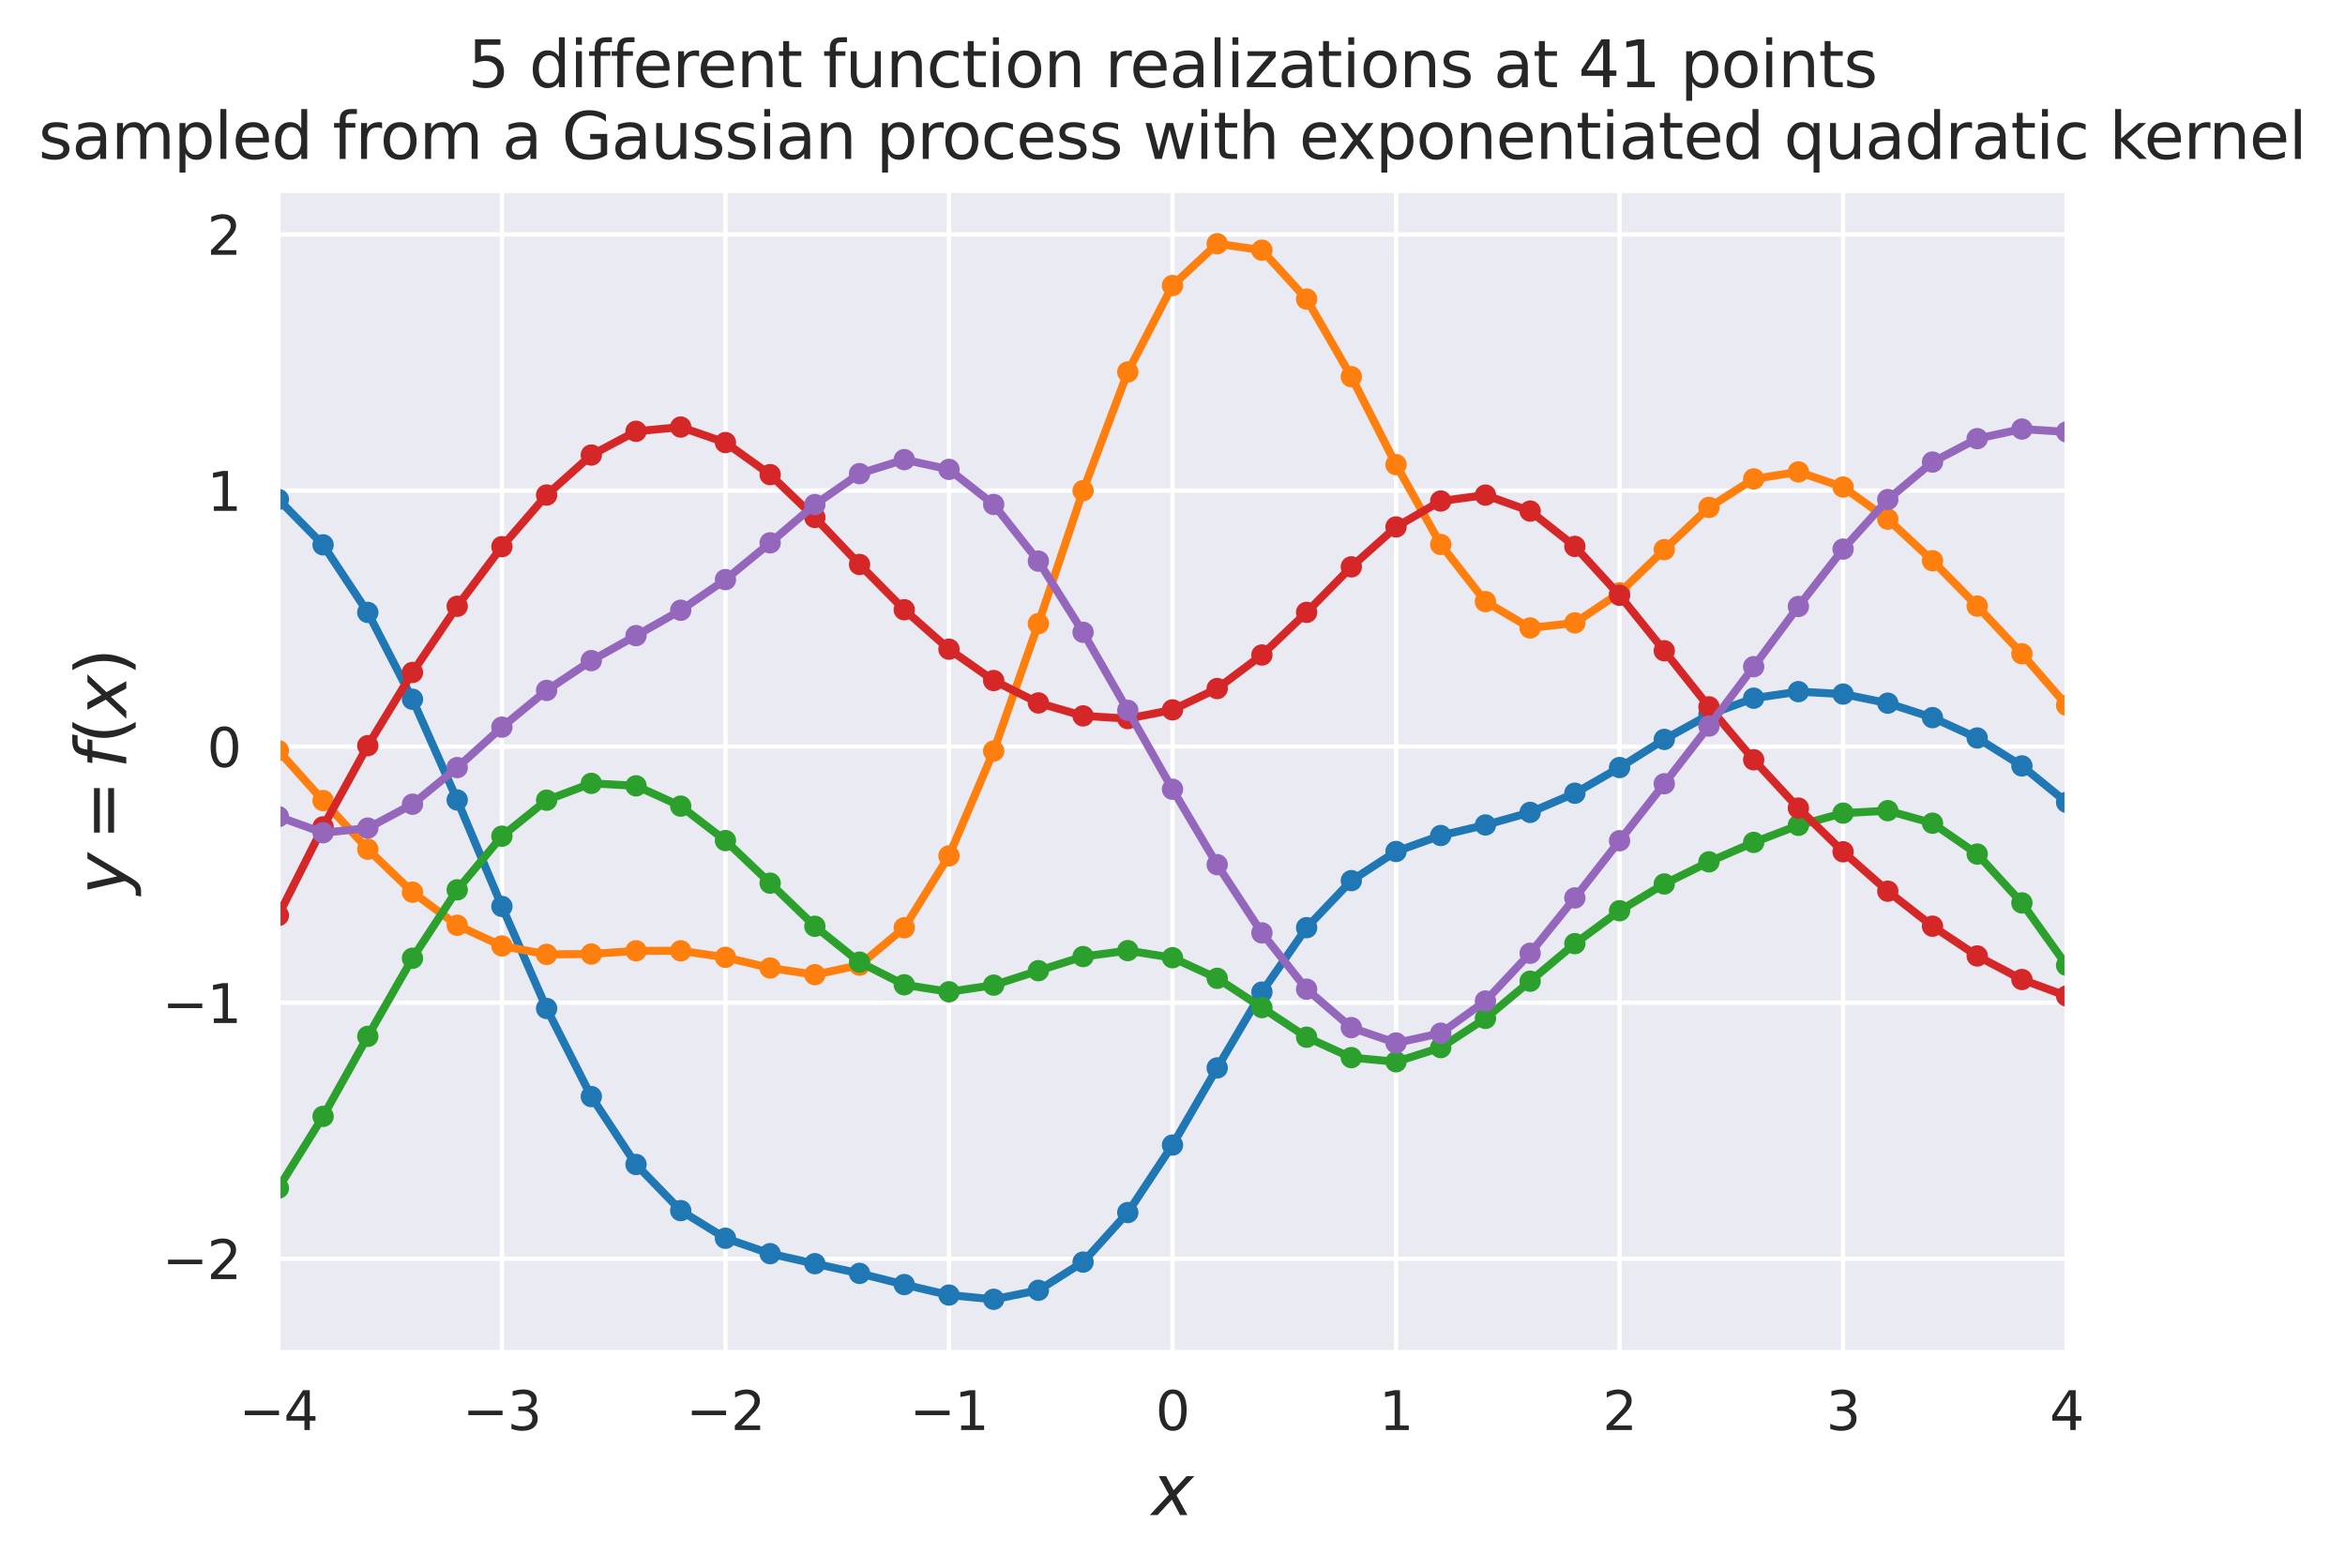 <?xml version="1.0" encoding="utf-8" standalone="no"?>
<!DOCTYPE svg PUBLIC "-//W3C//DTD SVG 1.1//EN"
  "http://www.w3.org/Graphics/SVG/1.1/DTD/svg11.dtd">
<svg height="293.655pt" version="1.1" viewBox="0 0 439.037 293.655" width="439.037pt" xmlns="http://www.w3.org/2000/svg" xmlns:xlink="http://www.w3.org/1999/xlink">
 <defs>
  <style type="text/css">*{stroke-linecap:butt;stroke-linejoin:round;}</style>
 </defs>
 <g id="figure_1">
  <g id="patch_1">
   <path d="M -0 293.655 
L 439.037 293.655 
L 439.037 0 
L -0 0 
z
" style="fill:#ffffff;"/>
  </g>
  <g id="axes_1">
   <g id="patch_2">
    <path d="M 52.118 253.196 
L 386.918 253.196 
L 386.918 35.755 
L 52.118 35.755 
z
" style="fill:#eaeaf2;"/>
   </g>
   <g id="matplotlib.axis_1">
    <g id="xtick_1">
     <g id="line2d_1">
      <path clip-path="url(#pf1301f886d)" d="M 52.118 253.196 
L 52.118 35.755 
" style="fill:none;stroke:#ffffff;stroke-linecap:round;stroke-width:0.8;"/>
     </g>
     <g id="text_1">
      <!-- −4 -->
      <g style="fill:#262626;" transform="translate(44.747 267.794)scale(0.1 -0.1)">
       <defs>
        <path d="M 678 2272 
L 4684 2272 
L 4684 1741 
L 678 1741 
L 678 2272 
z
" id="DejaVuSans-2212" transform="scale(0.016)"/>
        <path d="M 2419 4116 
L 825 1625 
L 2419 1625 
L 2419 4116 
z
M 2253 4666 
L 3047 4666 
L 3047 1625 
L 3713 1625 
L 3713 1100 
L 3047 1100 
L 3047 0 
L 2419 0 
L 2419 1100 
L 313 1100 
L 313 1709 
L 2253 4666 
z
" id="DejaVuSans-34" transform="scale(0.016)"/>
       </defs>
       <use xlink:href="#DejaVuSans-2212"/>
       <use x="83.789" xlink:href="#DejaVuSans-34"/>
      </g>
     </g>
    </g>
    <g id="xtick_2">
     <g id="line2d_2">
      <path clip-path="url(#pf1301f886d)" d="M 93.968 253.196 
L 93.968 35.755 
" style="fill:none;stroke:#ffffff;stroke-linecap:round;stroke-width:0.8;"/>
     </g>
     <g id="text_2">
      <!-- −3 -->
      <g style="fill:#262626;" transform="translate(86.597 267.794)scale(0.1 -0.1)">
       <defs>
        <path d="M 2597 2516 
Q 3050 2419 3304 2112 
Q 3559 1806 3559 1356 
Q 3559 666 3084 287 
Q 2609 -91 1734 -91 
Q 1441 -91 1130 -33 
Q 819 25 488 141 
L 488 750 
Q 750 597 1062 519 
Q 1375 441 1716 441 
Q 2309 441 2620 675 
Q 2931 909 2931 1356 
Q 2931 1769 2642 2001 
Q 2353 2234 1838 2234 
L 1294 2234 
L 1294 2753 
L 1863 2753 
Q 2328 2753 2575 2939 
Q 2822 3125 2822 3475 
Q 2822 3834 2567 4026 
Q 2313 4219 1838 4219 
Q 1578 4219 1281 4162 
Q 984 4106 628 3988 
L 628 4550 
Q 988 4650 1302 4700 
Q 1616 4750 1894 4750 
Q 2613 4750 3031 4423 
Q 3450 4097 3450 3541 
Q 3450 3153 3228 2886 
Q 3006 2619 2597 2516 
z
" id="DejaVuSans-33" transform="scale(0.016)"/>
       </defs>
       <use xlink:href="#DejaVuSans-2212"/>
       <use x="83.789" xlink:href="#DejaVuSans-33"/>
      </g>
     </g>
    </g>
    <g id="xtick_3">
     <g id="line2d_3">
      <path clip-path="url(#pf1301f886d)" d="M 135.818 253.196 
L 135.818 35.755 
" style="fill:none;stroke:#ffffff;stroke-linecap:round;stroke-width:0.8;"/>
     </g>
     <g id="text_3">
      <!-- −2 -->
      <g style="fill:#262626;" transform="translate(128.447 267.794)scale(0.1 -0.1)">
       <defs>
        <path d="M 1228 531 
L 3431 531 
L 3431 0 
L 469 0 
L 469 531 
Q 828 903 1448 1529 
Q 2069 2156 2228 2338 
Q 2531 2678 2651 2914 
Q 2772 3150 2772 3378 
Q 2772 3750 2511 3984 
Q 2250 4219 1831 4219 
Q 1534 4219 1204 4116 
Q 875 4013 500 3803 
L 500 4441 
Q 881 4594 1212 4672 
Q 1544 4750 1819 4750 
Q 2544 4750 2975 4387 
Q 3406 4025 3406 3419 
Q 3406 3131 3298 2873 
Q 3191 2616 2906 2266 
Q 2828 2175 2409 1742 
Q 1991 1309 1228 531 
z
" id="DejaVuSans-32" transform="scale(0.016)"/>
       </defs>
       <use xlink:href="#DejaVuSans-2212"/>
       <use x="83.789" xlink:href="#DejaVuSans-32"/>
      </g>
     </g>
    </g>
    <g id="xtick_4">
     <g id="line2d_4">
      <path clip-path="url(#pf1301f886d)" d="M 177.668 253.196 
L 177.668 35.755 
" style="fill:none;stroke:#ffffff;stroke-linecap:round;stroke-width:0.8;"/>
     </g>
     <g id="text_4">
      <!-- −1 -->
      <g style="fill:#262626;" transform="translate(170.297 267.794)scale(0.1 -0.1)">
       <defs>
        <path d="M 794 531 
L 1825 531 
L 1825 4091 
L 703 3866 
L 703 4441 
L 1819 4666 
L 2450 4666 
L 2450 531 
L 3481 531 
L 3481 0 
L 794 0 
L 794 531 
z
" id="DejaVuSans-31" transform="scale(0.016)"/>
       </defs>
       <use xlink:href="#DejaVuSans-2212"/>
       <use x="83.789" xlink:href="#DejaVuSans-31"/>
      </g>
     </g>
    </g>
    <g id="xtick_5">
     <g id="line2d_5">
      <path clip-path="url(#pf1301f886d)" d="M 219.518 253.196 
L 219.518 35.755 
" style="fill:none;stroke:#ffffff;stroke-linecap:round;stroke-width:0.8;"/>
     </g>
     <g id="text_5">
      <!-- 0 -->
      <g style="fill:#262626;" transform="translate(216.337 267.794)scale(0.1 -0.1)">
       <defs>
        <path d="M 2034 4250 
Q 1547 4250 1301 3770 
Q 1056 3291 1056 2328 
Q 1056 1369 1301 889 
Q 1547 409 2034 409 
Q 2525 409 2770 889 
Q 3016 1369 3016 2328 
Q 3016 3291 2770 3770 
Q 2525 4250 2034 4250 
z
M 2034 4750 
Q 2819 4750 3233 4129 
Q 3647 3509 3647 2328 
Q 3647 1150 3233 529 
Q 2819 -91 2034 -91 
Q 1250 -91 836 529 
Q 422 1150 422 2328 
Q 422 3509 836 4129 
Q 1250 4750 2034 4750 
z
" id="DejaVuSans-30" transform="scale(0.016)"/>
       </defs>
       <use xlink:href="#DejaVuSans-30"/>
      </g>
     </g>
    </g>
    <g id="xtick_6">
     <g id="line2d_6">
      <path clip-path="url(#pf1301f886d)" d="M 261.368 253.196 
L 261.368 35.755 
" style="fill:none;stroke:#ffffff;stroke-linecap:round;stroke-width:0.8;"/>
     </g>
     <g id="text_6">
      <!-- 1 -->
      <g style="fill:#262626;" transform="translate(258.187 267.794)scale(0.1 -0.1)">
       <use xlink:href="#DejaVuSans-31"/>
      </g>
     </g>
    </g>
    <g id="xtick_7">
     <g id="line2d_7">
      <path clip-path="url(#pf1301f886d)" d="M 303.218 253.196 
L 303.218 35.755 
" style="fill:none;stroke:#ffffff;stroke-linecap:round;stroke-width:0.8;"/>
     </g>
     <g id="text_7">
      <!-- 2 -->
      <g style="fill:#262626;" transform="translate(300.037 267.794)scale(0.1 -0.1)">
       <use xlink:href="#DejaVuSans-32"/>
      </g>
     </g>
    </g>
    <g id="xtick_8">
     <g id="line2d_8">
      <path clip-path="url(#pf1301f886d)" d="M 345.068 253.196 
L 345.068 35.755 
" style="fill:none;stroke:#ffffff;stroke-linecap:round;stroke-width:0.8;"/>
     </g>
     <g id="text_8">
      <!-- 3 -->
      <g style="fill:#262626;" transform="translate(341.887 267.794)scale(0.1 -0.1)">
       <use xlink:href="#DejaVuSans-33"/>
      </g>
     </g>
    </g>
    <g id="xtick_9">
     <g id="line2d_9">
      <path clip-path="url(#pf1301f886d)" d="M 386.918 253.196 
L 386.918 35.755 
" style="fill:none;stroke:#ffffff;stroke-linecap:round;stroke-width:0.8;"/>
     </g>
     <g id="text_9">
      <!-- 4 -->
      <g style="fill:#262626;" transform="translate(383.737 267.794)scale(0.1 -0.1)">
       <use xlink:href="#DejaVuSans-34"/>
      </g>
     </g>
    </g>
    <g id="text_10">
     <!-- $x$ -->
     <g style="fill:#262626;" transform="translate(215.618 283.752)scale(0.13 -0.13)">
      <defs>
       <path d="M 3841 3500 
L 2234 1784 
L 3219 0 
L 2559 0 
L 1819 1388 
L 531 0 
L -166 0 
L 1556 1844 
L 641 3500 
L 1300 3500 
L 1972 2234 
L 3144 3500 
L 3841 3500 
z
" id="DejaVuSans-Oblique-78" transform="scale(0.016)"/>
      </defs>
      <use transform="translate(0 0.312)" xlink:href="#DejaVuSans-Oblique-78"/>
     </g>
    </g>
   </g>
   <g id="matplotlib.axis_2">
    <g id="ytick_1">
     <g id="line2d_10">
      <path clip-path="url(#pf1301f886d)" d="M 52.118 235.723 
L 386.918 235.723 
" style="fill:none;stroke:#ffffff;stroke-linecap:round;stroke-width:0.8;"/>
     </g>
     <g id="text_11">
      <!-- −2 -->
      <g style="fill:#262626;" transform="translate(30.376 239.522)scale(0.1 -0.1)">
       <use xlink:href="#DejaVuSans-2212"/>
       <use x="83.789" xlink:href="#DejaVuSans-32"/>
      </g>
     </g>
    </g>
    <g id="ytick_2">
     <g id="line2d_11">
      <path clip-path="url(#pf1301f886d)" d="M 52.118 187.769 
L 386.918 187.769 
" style="fill:none;stroke:#ffffff;stroke-linecap:round;stroke-width:0.8;"/>
     </g>
     <g id="text_12">
      <!-- −1 -->
      <g style="fill:#262626;" transform="translate(30.376 191.568)scale(0.1 -0.1)">
       <use xlink:href="#DejaVuSans-2212"/>
       <use x="83.789" xlink:href="#DejaVuSans-31"/>
      </g>
     </g>
    </g>
    <g id="ytick_3">
     <g id="line2d_12">
      <path clip-path="url(#pf1301f886d)" d="M 52.118 139.814 
L 386.918 139.814 
" style="fill:none;stroke:#ffffff;stroke-linecap:round;stroke-width:0.8;"/>
     </g>
     <g id="text_13">
      <!-- 0 -->
      <g style="fill:#262626;" transform="translate(38.756 143.614)scale(0.1 -0.1)">
       <use xlink:href="#DejaVuSans-30"/>
      </g>
     </g>
    </g>
    <g id="ytick_4">
     <g id="line2d_13">
      <path clip-path="url(#pf1301f886d)" d="M 52.118 91.86 
L 386.918 91.86 
" style="fill:none;stroke:#ffffff;stroke-linecap:round;stroke-width:0.8;"/>
     </g>
     <g id="text_14">
      <!-- 1 -->
      <g style="fill:#262626;" transform="translate(38.756 95.659)scale(0.1 -0.1)">
       <use xlink:href="#DejaVuSans-31"/>
      </g>
     </g>
    </g>
    <g id="ytick_5">
     <g id="line2d_14">
      <path clip-path="url(#pf1301f886d)" d="M 52.118 43.906 
L 386.918 43.906 
" style="fill:none;stroke:#ffffff;stroke-linecap:round;stroke-width:0.8;"/>
     </g>
     <g id="text_15">
      <!-- 2 -->
      <g style="fill:#262626;" transform="translate(38.756 47.705)scale(0.1 -0.1)">
       <use xlink:href="#DejaVuSans-32"/>
      </g>
     </g>
    </g>
    <g id="text_16">
     <!-- $y = f(x)$ -->
     <g style="fill:#262626;" transform="translate(23.646 167.55)rotate(-90)scale(0.13 -0.13)">
      <defs>
       <path d="M 1588 -325 
Q 1188 -997 936 -1164 
Q 684 -1331 294 -1331 
L -159 -1331 
L -63 -850 
L 269 -850 
Q 509 -850 678 -719 
Q 847 -588 1056 -206 
L 1234 128 
L 459 3500 
L 1069 3500 
L 1650 819 
L 3256 3500 
L 3859 3500 
L 1588 -325 
z
" id="DejaVuSans-Oblique-79" transform="scale(0.016)"/>
       <path d="M 678 2906 
L 4684 2906 
L 4684 2381 
L 678 2381 
L 678 2906 
z
M 678 1631 
L 4684 1631 
L 4684 1100 
L 678 1100 
L 678 1631 
z
" id="DejaVuSans-3d" transform="scale(0.016)"/>
       <path d="M 3059 4863 
L 2969 4384 
L 2419 4384 
Q 2106 4384 1964 4261 
Q 1822 4138 1753 3809 
L 1691 3500 
L 2638 3500 
L 2553 3053 
L 1606 3053 
L 1013 0 
L 434 0 
L 1031 3053 
L 481 3053 
L 563 3500 
L 1113 3500 
L 1159 3744 
Q 1278 4363 1576 4613 
Q 1875 4863 2516 4863 
L 3059 4863 
z
" id="DejaVuSans-Oblique-66" transform="scale(0.016)"/>
       <path d="M 1984 4856 
Q 1566 4138 1362 3434 
Q 1159 2731 1159 2009 
Q 1159 1288 1364 580 
Q 1569 -128 1984 -844 
L 1484 -844 
Q 1016 -109 783 600 
Q 550 1309 550 2009 
Q 550 2706 781 3412 
Q 1013 4119 1484 4856 
L 1984 4856 
z
" id="DejaVuSans-28" transform="scale(0.016)"/>
       <path d="M 513 4856 
L 1013 4856 
Q 1481 4119 1714 3412 
Q 1947 2706 1947 2009 
Q 1947 1309 1714 600 
Q 1481 -109 1013 -844 
L 513 -844 
Q 928 -128 1133 580 
Q 1338 1288 1338 2009 
Q 1338 2731 1133 3434 
Q 928 4138 513 4856 
z
" id="DejaVuSans-29" transform="scale(0.016)"/>
      </defs>
      <use transform="translate(0 0.016)" xlink:href="#DejaVuSans-Oblique-79"/>
      <use transform="translate(78.662 0.016)" xlink:href="#DejaVuSans-3d"/>
      <use transform="translate(181.934 0.016)" xlink:href="#DejaVuSans-Oblique-66"/>
      <use transform="translate(217.139 0.016)" xlink:href="#DejaVuSans-28"/>
      <use transform="translate(256.152 0.016)" xlink:href="#DejaVuSans-Oblique-78"/>
      <use transform="translate(315.332 0.016)" xlink:href="#DejaVuSans-29"/>
     </g>
    </g>
   </g>
   <g id="line2d_15">
    <path clip-path="url(#pf1301f886d)" d="M 52.118 93.521 
L 60.488 102.028 
L 68.858 114.684 
L 77.228 130.943 
L 85.598 149.808 
L 93.968 169.738 
L 102.338 188.846 
L 110.708 205.348 
L 119.078 218.06 
L 127.448 226.702 
L 135.818 231.88 
L 144.188 234.766 
L 152.558 236.641 
L 160.928 238.46 
L 169.298 240.553 
L 177.668 242.515 
L 186.038 243.312 
L 194.408 241.624 
L 202.778 236.339 
L 211.148 227.065 
L 219.518 214.425 
L 227.888 199.982 
L 236.258 185.784 
L 244.628 173.716 
L 252.998 164.911 
L 261.368 159.452 
L 269.738 156.456 
L 278.108 154.486 
L 286.478 152.129 
L 294.848 148.542 
L 303.218 143.732 
L 311.588 138.466 
L 319.958 133.839 
L 328.328 130.744 
L 336.698 129.522 
L 345.068 129.973 
L 353.438 131.678 
L 361.808 134.385 
L 370.178 138.198 
L 378.548 143.429 
L 386.918 150.25 
" style="fill:none;stroke:#1f77b4;stroke-linecap:round;stroke-width:1.5;"/>
    <defs>
     <path d="M 0 1.5 
C 0.398 1.5 0.779 1.342 1.061 1.061 
C 1.342 0.779 1.5 0.398 1.5 0 
C 1.5 -0.398 1.342 -0.779 1.061 -1.061 
C 0.779 -1.342 0.398 -1.5 0 -1.5 
C -0.398 -1.5 -0.779 -1.342 -1.061 -1.061 
C -1.342 -0.779 -1.5 -0.398 -1.5 0 
C -1.5 0.398 -1.342 0.779 -1.061 1.061 
C -0.779 1.342 -0.398 1.5 0 1.5 
z
" id="m69ea154099" style="stroke:#1f77b4;"/>
    </defs>
    <g clip-path="url(#pf1301f886d)">
     <use style="fill:#1f77b4;stroke:#1f77b4;" x="52.118" xlink:href="#m69ea154099" y="93.521"/>
     <use style="fill:#1f77b4;stroke:#1f77b4;" x="60.488" xlink:href="#m69ea154099" y="102.028"/>
     <use style="fill:#1f77b4;stroke:#1f77b4;" x="68.858" xlink:href="#m69ea154099" y="114.684"/>
     <use style="fill:#1f77b4;stroke:#1f77b4;" x="77.228" xlink:href="#m69ea154099" y="130.943"/>
     <use style="fill:#1f77b4;stroke:#1f77b4;" x="85.598" xlink:href="#m69ea154099" y="149.808"/>
     <use style="fill:#1f77b4;stroke:#1f77b4;" x="93.968" xlink:href="#m69ea154099" y="169.738"/>
     <use style="fill:#1f77b4;stroke:#1f77b4;" x="102.338" xlink:href="#m69ea154099" y="188.846"/>
     <use style="fill:#1f77b4;stroke:#1f77b4;" x="110.708" xlink:href="#m69ea154099" y="205.348"/>
     <use style="fill:#1f77b4;stroke:#1f77b4;" x="119.078" xlink:href="#m69ea154099" y="218.06"/>
     <use style="fill:#1f77b4;stroke:#1f77b4;" x="127.448" xlink:href="#m69ea154099" y="226.702"/>
     <use style="fill:#1f77b4;stroke:#1f77b4;" x="135.818" xlink:href="#m69ea154099" y="231.88"/>
     <use style="fill:#1f77b4;stroke:#1f77b4;" x="144.188" xlink:href="#m69ea154099" y="234.766"/>
     <use style="fill:#1f77b4;stroke:#1f77b4;" x="152.558" xlink:href="#m69ea154099" y="236.641"/>
     <use style="fill:#1f77b4;stroke:#1f77b4;" x="160.928" xlink:href="#m69ea154099" y="238.46"/>
     <use style="fill:#1f77b4;stroke:#1f77b4;" x="169.298" xlink:href="#m69ea154099" y="240.553"/>
     <use style="fill:#1f77b4;stroke:#1f77b4;" x="177.668" xlink:href="#m69ea154099" y="242.515"/>
     <use style="fill:#1f77b4;stroke:#1f77b4;" x="186.038" xlink:href="#m69ea154099" y="243.312"/>
     <use style="fill:#1f77b4;stroke:#1f77b4;" x="194.408" xlink:href="#m69ea154099" y="241.624"/>
     <use style="fill:#1f77b4;stroke:#1f77b4;" x="202.778" xlink:href="#m69ea154099" y="236.339"/>
     <use style="fill:#1f77b4;stroke:#1f77b4;" x="211.148" xlink:href="#m69ea154099" y="227.065"/>
     <use style="fill:#1f77b4;stroke:#1f77b4;" x="219.518" xlink:href="#m69ea154099" y="214.425"/>
     <use style="fill:#1f77b4;stroke:#1f77b4;" x="227.888" xlink:href="#m69ea154099" y="199.982"/>
     <use style="fill:#1f77b4;stroke:#1f77b4;" x="236.258" xlink:href="#m69ea154099" y="185.784"/>
     <use style="fill:#1f77b4;stroke:#1f77b4;" x="244.628" xlink:href="#m69ea154099" y="173.716"/>
     <use style="fill:#1f77b4;stroke:#1f77b4;" x="252.998" xlink:href="#m69ea154099" y="164.911"/>
     <use style="fill:#1f77b4;stroke:#1f77b4;" x="261.368" xlink:href="#m69ea154099" y="159.452"/>
     <use style="fill:#1f77b4;stroke:#1f77b4;" x="269.738" xlink:href="#m69ea154099" y="156.456"/>
     <use style="fill:#1f77b4;stroke:#1f77b4;" x="278.108" xlink:href="#m69ea154099" y="154.486"/>
     <use style="fill:#1f77b4;stroke:#1f77b4;" x="286.478" xlink:href="#m69ea154099" y="152.129"/>
     <use style="fill:#1f77b4;stroke:#1f77b4;" x="294.848" xlink:href="#m69ea154099" y="148.542"/>
     <use style="fill:#1f77b4;stroke:#1f77b4;" x="303.218" xlink:href="#m69ea154099" y="143.732"/>
     <use style="fill:#1f77b4;stroke:#1f77b4;" x="311.588" xlink:href="#m69ea154099" y="138.466"/>
     <use style="fill:#1f77b4;stroke:#1f77b4;" x="319.958" xlink:href="#m69ea154099" y="133.839"/>
     <use style="fill:#1f77b4;stroke:#1f77b4;" x="328.328" xlink:href="#m69ea154099" y="130.744"/>
     <use style="fill:#1f77b4;stroke:#1f77b4;" x="336.698" xlink:href="#m69ea154099" y="129.522"/>
     <use style="fill:#1f77b4;stroke:#1f77b4;" x="345.068" xlink:href="#m69ea154099" y="129.973"/>
     <use style="fill:#1f77b4;stroke:#1f77b4;" x="353.438" xlink:href="#m69ea154099" y="131.678"/>
     <use style="fill:#1f77b4;stroke:#1f77b4;" x="361.808" xlink:href="#m69ea154099" y="134.385"/>
     <use style="fill:#1f77b4;stroke:#1f77b4;" x="370.178" xlink:href="#m69ea154099" y="138.198"/>
     <use style="fill:#1f77b4;stroke:#1f77b4;" x="378.548" xlink:href="#m69ea154099" y="143.429"/>
     <use style="fill:#1f77b4;stroke:#1f77b4;" x="386.918" xlink:href="#m69ea154099" y="150.25"/>
    </g>
   </g>
   <g id="line2d_16">
    <path clip-path="url(#pf1301f886d)" d="M 52.118 140.57 
L 60.488 149.913 
L 68.858 159.029 
L 77.228 167.073 
L 85.598 173.271 
L 93.968 177.141 
L 102.338 178.719 
L 110.708 178.651 
L 119.078 178.047 
L 127.448 178.052 
L 135.818 179.268 
L 144.188 181.273 
L 152.558 182.519 
L 160.928 180.736 
L 169.298 173.734 
L 177.668 160.268 
L 186.038 140.638 
L 194.408 116.782 
L 202.778 91.884 
L 211.148 69.651 
L 219.518 53.469 
L 227.888 45.639 
L 236.258 46.847 
L 244.628 56.006 
L 252.998 70.536 
L 261.368 87.006 
L 269.738 101.957 
L 278.108 112.657 
L 286.478 117.589 
L 294.848 116.641 
L 303.218 111.019 
L 311.588 102.926 
L 319.958 95.016 
L 328.328 89.682 
L 336.698 88.366 
L 345.068 91.204 
L 353.438 97.219 
L 361.808 105.001 
L 370.178 113.501 
L 378.548 122.432 
L 386.918 132.066 
" style="fill:none;stroke:#ff7f0e;stroke-linecap:round;stroke-width:1.5;"/>
    <defs>
     <path d="M 0 1.5 
C 0.398 1.5 0.779 1.342 1.061 1.061 
C 1.342 0.779 1.5 0.398 1.5 0 
C 1.5 -0.398 1.342 -0.779 1.061 -1.061 
C 0.779 -1.342 0.398 -1.5 0 -1.5 
C -0.398 -1.5 -0.779 -1.342 -1.061 -1.061 
C -1.342 -0.779 -1.5 -0.398 -1.5 0 
C -1.5 0.398 -1.342 0.779 -1.061 1.061 
C -0.779 1.342 -0.398 1.5 0 1.5 
z
" id="mdf36907c64" style="stroke:#ff7f0e;"/>
    </defs>
    <g clip-path="url(#pf1301f886d)">
     <use style="fill:#ff7f0e;stroke:#ff7f0e;" x="52.118" xlink:href="#mdf36907c64" y="140.57"/>
     <use style="fill:#ff7f0e;stroke:#ff7f0e;" x="60.488" xlink:href="#mdf36907c64" y="149.913"/>
     <use style="fill:#ff7f0e;stroke:#ff7f0e;" x="68.858" xlink:href="#mdf36907c64" y="159.029"/>
     <use style="fill:#ff7f0e;stroke:#ff7f0e;" x="77.228" xlink:href="#mdf36907c64" y="167.073"/>
     <use style="fill:#ff7f0e;stroke:#ff7f0e;" x="85.598" xlink:href="#mdf36907c64" y="173.271"/>
     <use style="fill:#ff7f0e;stroke:#ff7f0e;" x="93.968" xlink:href="#mdf36907c64" y="177.141"/>
     <use style="fill:#ff7f0e;stroke:#ff7f0e;" x="102.338" xlink:href="#mdf36907c64" y="178.719"/>
     <use style="fill:#ff7f0e;stroke:#ff7f0e;" x="110.708" xlink:href="#mdf36907c64" y="178.651"/>
     <use style="fill:#ff7f0e;stroke:#ff7f0e;" x="119.078" xlink:href="#mdf36907c64" y="178.047"/>
     <use style="fill:#ff7f0e;stroke:#ff7f0e;" x="127.448" xlink:href="#mdf36907c64" y="178.052"/>
     <use style="fill:#ff7f0e;stroke:#ff7f0e;" x="135.818" xlink:href="#mdf36907c64" y="179.268"/>
     <use style="fill:#ff7f0e;stroke:#ff7f0e;" x="144.188" xlink:href="#mdf36907c64" y="181.273"/>
     <use style="fill:#ff7f0e;stroke:#ff7f0e;" x="152.558" xlink:href="#mdf36907c64" y="182.519"/>
     <use style="fill:#ff7f0e;stroke:#ff7f0e;" x="160.928" xlink:href="#mdf36907c64" y="180.736"/>
     <use style="fill:#ff7f0e;stroke:#ff7f0e;" x="169.298" xlink:href="#mdf36907c64" y="173.734"/>
     <use style="fill:#ff7f0e;stroke:#ff7f0e;" x="177.668" xlink:href="#mdf36907c64" y="160.268"/>
     <use style="fill:#ff7f0e;stroke:#ff7f0e;" x="186.038" xlink:href="#mdf36907c64" y="140.638"/>
     <use style="fill:#ff7f0e;stroke:#ff7f0e;" x="194.408" xlink:href="#mdf36907c64" y="116.782"/>
     <use style="fill:#ff7f0e;stroke:#ff7f0e;" x="202.778" xlink:href="#mdf36907c64" y="91.884"/>
     <use style="fill:#ff7f0e;stroke:#ff7f0e;" x="211.148" xlink:href="#mdf36907c64" y="69.651"/>
     <use style="fill:#ff7f0e;stroke:#ff7f0e;" x="219.518" xlink:href="#mdf36907c64" y="53.469"/>
     <use style="fill:#ff7f0e;stroke:#ff7f0e;" x="227.888" xlink:href="#mdf36907c64" y="45.639"/>
     <use style="fill:#ff7f0e;stroke:#ff7f0e;" x="236.258" xlink:href="#mdf36907c64" y="46.847"/>
     <use style="fill:#ff7f0e;stroke:#ff7f0e;" x="244.628" xlink:href="#mdf36907c64" y="56.006"/>
     <use style="fill:#ff7f0e;stroke:#ff7f0e;" x="252.998" xlink:href="#mdf36907c64" y="70.536"/>
     <use style="fill:#ff7f0e;stroke:#ff7f0e;" x="261.368" xlink:href="#mdf36907c64" y="87.006"/>
     <use style="fill:#ff7f0e;stroke:#ff7f0e;" x="269.738" xlink:href="#mdf36907c64" y="101.957"/>
     <use style="fill:#ff7f0e;stroke:#ff7f0e;" x="278.108" xlink:href="#mdf36907c64" y="112.657"/>
     <use style="fill:#ff7f0e;stroke:#ff7f0e;" x="286.478" xlink:href="#mdf36907c64" y="117.589"/>
     <use style="fill:#ff7f0e;stroke:#ff7f0e;" x="294.848" xlink:href="#mdf36907c64" y="116.641"/>
     <use style="fill:#ff7f0e;stroke:#ff7f0e;" x="303.218" xlink:href="#mdf36907c64" y="111.019"/>
     <use style="fill:#ff7f0e;stroke:#ff7f0e;" x="311.588" xlink:href="#mdf36907c64" y="102.926"/>
     <use style="fill:#ff7f0e;stroke:#ff7f0e;" x="319.958" xlink:href="#mdf36907c64" y="95.016"/>
     <use style="fill:#ff7f0e;stroke:#ff7f0e;" x="328.328" xlink:href="#mdf36907c64" y="89.682"/>
     <use style="fill:#ff7f0e;stroke:#ff7f0e;" x="336.698" xlink:href="#mdf36907c64" y="88.366"/>
     <use style="fill:#ff7f0e;stroke:#ff7f0e;" x="345.068" xlink:href="#mdf36907c64" y="91.204"/>
     <use style="fill:#ff7f0e;stroke:#ff7f0e;" x="353.438" xlink:href="#mdf36907c64" y="97.219"/>
     <use style="fill:#ff7f0e;stroke:#ff7f0e;" x="361.808" xlink:href="#mdf36907c64" y="105.001"/>
     <use style="fill:#ff7f0e;stroke:#ff7f0e;" x="370.178" xlink:href="#mdf36907c64" y="113.501"/>
     <use style="fill:#ff7f0e;stroke:#ff7f0e;" x="378.548" xlink:href="#mdf36907c64" y="122.432"/>
     <use style="fill:#ff7f0e;stroke:#ff7f0e;" x="386.918" xlink:href="#mdf36907c64" y="132.066"/>
    </g>
   </g>
   <g id="line2d_17">
    <path clip-path="url(#pf1301f886d)" d="M 52.118 222.488 
L 60.488 209.054 
L 68.858 194.069 
L 77.228 179.443 
L 85.598 166.633 
L 93.968 156.585 
L 102.338 149.847 
L 110.708 146.693 
L 119.078 147.157 
L 127.448 150.959 
L 135.818 157.41 
L 144.188 165.385 
L 152.558 173.457 
L 160.928 180.173 
L 169.298 184.414 
L 177.668 185.725 
L 186.038 184.477 
L 194.408 181.772 
L 202.778 179.13 
L 211.148 178.012 
L 219.518 179.347 
L 227.888 183.2 
L 236.258 188.688 
L 244.628 194.228 
L 252.998 198.05 
L 261.368 198.832 
L 269.738 196.174 
L 278.108 190.704 
L 286.478 183.743 
L 294.848 176.705 
L 303.218 170.546 
L 311.588 165.531 
L 319.958 161.391 
L 328.328 157.751 
L 336.698 154.552 
L 345.068 152.268 
L 353.438 151.806 
L 361.808 154.152 
L 370.178 159.931 
L 378.548 169.082 
L 386.918 180.769 
" style="fill:none;stroke:#2ca02c;stroke-linecap:round;stroke-width:1.5;"/>
    <defs>
     <path d="M 0 1.5 
C 0.398 1.5 0.779 1.342 1.061 1.061 
C 1.342 0.779 1.5 0.398 1.5 0 
C 1.5 -0.398 1.342 -0.779 1.061 -1.061 
C 0.779 -1.342 0.398 -1.5 0 -1.5 
C -0.398 -1.5 -0.779 -1.342 -1.061 -1.061 
C -1.342 -0.779 -1.5 -0.398 -1.5 0 
C -1.5 0.398 -1.342 0.779 -1.061 1.061 
C -0.779 1.342 -0.398 1.5 0 1.5 
z
" id="m0d4a89151f" style="stroke:#2ca02c;"/>
    </defs>
    <g clip-path="url(#pf1301f886d)">
     <use style="fill:#2ca02c;stroke:#2ca02c;" x="52.118" xlink:href="#m0d4a89151f" y="222.488"/>
     <use style="fill:#2ca02c;stroke:#2ca02c;" x="60.488" xlink:href="#m0d4a89151f" y="209.054"/>
     <use style="fill:#2ca02c;stroke:#2ca02c;" x="68.858" xlink:href="#m0d4a89151f" y="194.069"/>
     <use style="fill:#2ca02c;stroke:#2ca02c;" x="77.228" xlink:href="#m0d4a89151f" y="179.443"/>
     <use style="fill:#2ca02c;stroke:#2ca02c;" x="85.598" xlink:href="#m0d4a89151f" y="166.633"/>
     <use style="fill:#2ca02c;stroke:#2ca02c;" x="93.968" xlink:href="#m0d4a89151f" y="156.585"/>
     <use style="fill:#2ca02c;stroke:#2ca02c;" x="102.338" xlink:href="#m0d4a89151f" y="149.847"/>
     <use style="fill:#2ca02c;stroke:#2ca02c;" x="110.708" xlink:href="#m0d4a89151f" y="146.693"/>
     <use style="fill:#2ca02c;stroke:#2ca02c;" x="119.078" xlink:href="#m0d4a89151f" y="147.157"/>
     <use style="fill:#2ca02c;stroke:#2ca02c;" x="127.448" xlink:href="#m0d4a89151f" y="150.959"/>
     <use style="fill:#2ca02c;stroke:#2ca02c;" x="135.818" xlink:href="#m0d4a89151f" y="157.41"/>
     <use style="fill:#2ca02c;stroke:#2ca02c;" x="144.188" xlink:href="#m0d4a89151f" y="165.385"/>
     <use style="fill:#2ca02c;stroke:#2ca02c;" x="152.558" xlink:href="#m0d4a89151f" y="173.457"/>
     <use style="fill:#2ca02c;stroke:#2ca02c;" x="160.928" xlink:href="#m0d4a89151f" y="180.173"/>
     <use style="fill:#2ca02c;stroke:#2ca02c;" x="169.298" xlink:href="#m0d4a89151f" y="184.414"/>
     <use style="fill:#2ca02c;stroke:#2ca02c;" x="177.668" xlink:href="#m0d4a89151f" y="185.725"/>
     <use style="fill:#2ca02c;stroke:#2ca02c;" x="186.038" xlink:href="#m0d4a89151f" y="184.477"/>
     <use style="fill:#2ca02c;stroke:#2ca02c;" x="194.408" xlink:href="#m0d4a89151f" y="181.772"/>
     <use style="fill:#2ca02c;stroke:#2ca02c;" x="202.778" xlink:href="#m0d4a89151f" y="179.13"/>
     <use style="fill:#2ca02c;stroke:#2ca02c;" x="211.148" xlink:href="#m0d4a89151f" y="178.012"/>
     <use style="fill:#2ca02c;stroke:#2ca02c;" x="219.518" xlink:href="#m0d4a89151f" y="179.347"/>
     <use style="fill:#2ca02c;stroke:#2ca02c;" x="227.888" xlink:href="#m0d4a89151f" y="183.2"/>
     <use style="fill:#2ca02c;stroke:#2ca02c;" x="236.258" xlink:href="#m0d4a89151f" y="188.688"/>
     <use style="fill:#2ca02c;stroke:#2ca02c;" x="244.628" xlink:href="#m0d4a89151f" y="194.228"/>
     <use style="fill:#2ca02c;stroke:#2ca02c;" x="252.998" xlink:href="#m0d4a89151f" y="198.05"/>
     <use style="fill:#2ca02c;stroke:#2ca02c;" x="261.368" xlink:href="#m0d4a89151f" y="198.832"/>
     <use style="fill:#2ca02c;stroke:#2ca02c;" x="269.738" xlink:href="#m0d4a89151f" y="196.174"/>
     <use style="fill:#2ca02c;stroke:#2ca02c;" x="278.108" xlink:href="#m0d4a89151f" y="190.704"/>
     <use style="fill:#2ca02c;stroke:#2ca02c;" x="286.478" xlink:href="#m0d4a89151f" y="183.743"/>
     <use style="fill:#2ca02c;stroke:#2ca02c;" x="294.848" xlink:href="#m0d4a89151f" y="176.705"/>
     <use style="fill:#2ca02c;stroke:#2ca02c;" x="303.218" xlink:href="#m0d4a89151f" y="170.546"/>
     <use style="fill:#2ca02c;stroke:#2ca02c;" x="311.588" xlink:href="#m0d4a89151f" y="165.531"/>
     <use style="fill:#2ca02c;stroke:#2ca02c;" x="319.958" xlink:href="#m0d4a89151f" y="161.391"/>
     <use style="fill:#2ca02c;stroke:#2ca02c;" x="328.328" xlink:href="#m0d4a89151f" y="157.751"/>
     <use style="fill:#2ca02c;stroke:#2ca02c;" x="336.698" xlink:href="#m0d4a89151f" y="154.552"/>
     <use style="fill:#2ca02c;stroke:#2ca02c;" x="345.068" xlink:href="#m0d4a89151f" y="152.268"/>
     <use style="fill:#2ca02c;stroke:#2ca02c;" x="353.438" xlink:href="#m0d4a89151f" y="151.806"/>
     <use style="fill:#2ca02c;stroke:#2ca02c;" x="361.808" xlink:href="#m0d4a89151f" y="154.152"/>
     <use style="fill:#2ca02c;stroke:#2ca02c;" x="370.178" xlink:href="#m0d4a89151f" y="159.931"/>
     <use style="fill:#2ca02c;stroke:#2ca02c;" x="378.548" xlink:href="#m0d4a89151f" y="169.082"/>
     <use style="fill:#2ca02c;stroke:#2ca02c;" x="386.918" xlink:href="#m0d4a89151f" y="180.769"/>
    </g>
   </g>
   <g id="line2d_18">
    <path clip-path="url(#pf1301f886d)" d="M 52.118 171.439 
L 60.488 154.84 
L 68.858 139.631 
L 77.228 125.921 
L 85.598 113.534 
L 93.968 102.369 
L 102.338 92.698 
L 110.708 85.212 
L 119.078 80.765 
L 127.448 79.971 
L 135.818 82.877 
L 144.188 88.879 
L 152.558 96.902 
L 160.928 105.702 
L 169.298 114.182 
L 177.668 121.568 
L 186.038 127.441 
L 194.408 131.632 
L 202.778 134.057 
L 211.148 134.568 
L 219.518 132.93 
L 227.888 128.936 
L 236.258 122.656 
L 244.628 114.671 
L 252.998 106.151 
L 261.368 98.674 
L 269.738 93.82 
L 278.108 92.714 
L 286.478 95.707 
L 294.848 102.319 
L 303.218 111.47 
L 311.588 121.859 
L 319.958 132.364 
L 328.328 142.276 
L 336.698 151.322 
L 345.068 159.506 
L 353.438 166.889 
L 361.808 173.439 
L 370.178 179.014 
L 378.548 183.426 
L 386.918 186.509 
" style="fill:none;stroke:#d62728;stroke-linecap:round;stroke-width:1.5;"/>
    <defs>
     <path d="M 0 1.5 
C 0.398 1.5 0.779 1.342 1.061 1.061 
C 1.342 0.779 1.5 0.398 1.5 0 
C 1.5 -0.398 1.342 -0.779 1.061 -1.061 
C 0.779 -1.342 0.398 -1.5 0 -1.5 
C -0.398 -1.5 -0.779 -1.342 -1.061 -1.061 
C -1.342 -0.779 -1.5 -0.398 -1.5 0 
C -1.5 0.398 -1.342 0.779 -1.061 1.061 
C -0.779 1.342 -0.398 1.5 0 1.5 
z
" id="mac3ffd8094" style="stroke:#d62728;"/>
    </defs>
    <g clip-path="url(#pf1301f886d)">
     <use style="fill:#d62728;stroke:#d62728;" x="52.118" xlink:href="#mac3ffd8094" y="171.439"/>
     <use style="fill:#d62728;stroke:#d62728;" x="60.488" xlink:href="#mac3ffd8094" y="154.84"/>
     <use style="fill:#d62728;stroke:#d62728;" x="68.858" xlink:href="#mac3ffd8094" y="139.631"/>
     <use style="fill:#d62728;stroke:#d62728;" x="77.228" xlink:href="#mac3ffd8094" y="125.921"/>
     <use style="fill:#d62728;stroke:#d62728;" x="85.598" xlink:href="#mac3ffd8094" y="113.534"/>
     <use style="fill:#d62728;stroke:#d62728;" x="93.968" xlink:href="#mac3ffd8094" y="102.369"/>
     <use style="fill:#d62728;stroke:#d62728;" x="102.338" xlink:href="#mac3ffd8094" y="92.698"/>
     <use style="fill:#d62728;stroke:#d62728;" x="110.708" xlink:href="#mac3ffd8094" y="85.212"/>
     <use style="fill:#d62728;stroke:#d62728;" x="119.078" xlink:href="#mac3ffd8094" y="80.765"/>
     <use style="fill:#d62728;stroke:#d62728;" x="127.448" xlink:href="#mac3ffd8094" y="79.971"/>
     <use style="fill:#d62728;stroke:#d62728;" x="135.818" xlink:href="#mac3ffd8094" y="82.877"/>
     <use style="fill:#d62728;stroke:#d62728;" x="144.188" xlink:href="#mac3ffd8094" y="88.879"/>
     <use style="fill:#d62728;stroke:#d62728;" x="152.558" xlink:href="#mac3ffd8094" y="96.902"/>
     <use style="fill:#d62728;stroke:#d62728;" x="160.928" xlink:href="#mac3ffd8094" y="105.702"/>
     <use style="fill:#d62728;stroke:#d62728;" x="169.298" xlink:href="#mac3ffd8094" y="114.182"/>
     <use style="fill:#d62728;stroke:#d62728;" x="177.668" xlink:href="#mac3ffd8094" y="121.568"/>
     <use style="fill:#d62728;stroke:#d62728;" x="186.038" xlink:href="#mac3ffd8094" y="127.441"/>
     <use style="fill:#d62728;stroke:#d62728;" x="194.408" xlink:href="#mac3ffd8094" y="131.632"/>
     <use style="fill:#d62728;stroke:#d62728;" x="202.778" xlink:href="#mac3ffd8094" y="134.057"/>
     <use style="fill:#d62728;stroke:#d62728;" x="211.148" xlink:href="#mac3ffd8094" y="134.568"/>
     <use style="fill:#d62728;stroke:#d62728;" x="219.518" xlink:href="#mac3ffd8094" y="132.93"/>
     <use style="fill:#d62728;stroke:#d62728;" x="227.888" xlink:href="#mac3ffd8094" y="128.936"/>
     <use style="fill:#d62728;stroke:#d62728;" x="236.258" xlink:href="#mac3ffd8094" y="122.656"/>
     <use style="fill:#d62728;stroke:#d62728;" x="244.628" xlink:href="#mac3ffd8094" y="114.671"/>
     <use style="fill:#d62728;stroke:#d62728;" x="252.998" xlink:href="#mac3ffd8094" y="106.151"/>
     <use style="fill:#d62728;stroke:#d62728;" x="261.368" xlink:href="#mac3ffd8094" y="98.674"/>
     <use style="fill:#d62728;stroke:#d62728;" x="269.738" xlink:href="#mac3ffd8094" y="93.82"/>
     <use style="fill:#d62728;stroke:#d62728;" x="278.108" xlink:href="#mac3ffd8094" y="92.714"/>
     <use style="fill:#d62728;stroke:#d62728;" x="286.478" xlink:href="#mac3ffd8094" y="95.707"/>
     <use style="fill:#d62728;stroke:#d62728;" x="294.848" xlink:href="#mac3ffd8094" y="102.319"/>
     <use style="fill:#d62728;stroke:#d62728;" x="303.218" xlink:href="#mac3ffd8094" y="111.47"/>
     <use style="fill:#d62728;stroke:#d62728;" x="311.588" xlink:href="#mac3ffd8094" y="121.859"/>
     <use style="fill:#d62728;stroke:#d62728;" x="319.958" xlink:href="#mac3ffd8094" y="132.364"/>
     <use style="fill:#d62728;stroke:#d62728;" x="328.328" xlink:href="#mac3ffd8094" y="142.276"/>
     <use style="fill:#d62728;stroke:#d62728;" x="336.698" xlink:href="#mac3ffd8094" y="151.322"/>
     <use style="fill:#d62728;stroke:#d62728;" x="345.068" xlink:href="#mac3ffd8094" y="159.506"/>
     <use style="fill:#d62728;stroke:#d62728;" x="353.438" xlink:href="#mac3ffd8094" y="166.889"/>
     <use style="fill:#d62728;stroke:#d62728;" x="361.808" xlink:href="#mac3ffd8094" y="173.439"/>
     <use style="fill:#d62728;stroke:#d62728;" x="370.178" xlink:href="#mac3ffd8094" y="179.014"/>
     <use style="fill:#d62728;stroke:#d62728;" x="378.548" xlink:href="#mac3ffd8094" y="183.426"/>
     <use style="fill:#d62728;stroke:#d62728;" x="386.918" xlink:href="#mac3ffd8094" y="186.509"/>
    </g>
   </g>
   <g id="line2d_19">
    <path clip-path="url(#pf1301f886d)" d="M 52.118 152.93 
L 60.488 155.94 
L 68.858 155.07 
L 77.228 150.598 
L 85.598 143.741 
L 93.968 136.167 
L 102.338 129.29 
L 110.708 123.705 
L 119.078 119.03 
L 127.448 114.276 
L 135.818 108.537 
L 144.188 101.654 
L 152.558 94.49 
L 160.928 88.694 
L 169.298 86.072 
L 177.668 87.898 
L 186.038 94.466 
L 194.408 105.076 
L 202.778 118.403 
L 211.148 133.022 
L 219.518 147.795 
L 227.888 161.921 
L 236.258 174.697 
L 244.628 185.235 
L 252.998 192.436 
L 261.368 195.312 
L 269.738 193.478 
L 278.108 187.452 
L 286.478 178.511 
L 294.848 168.144 
L 303.218 157.436 
L 311.588 146.763 
L 319.958 135.969 
L 328.328 124.845 
L 336.698 113.569 
L 345.068 102.823 
L 353.438 93.543 
L 361.808 86.524 
L 370.178 82.141 
L 378.548 80.345 
L 386.918 80.877 
" style="fill:none;stroke:#9467bd;stroke-linecap:round;stroke-width:1.5;"/>
    <defs>
     <path d="M 0 1.5 
C 0.398 1.5 0.779 1.342 1.061 1.061 
C 1.342 0.779 1.5 0.398 1.5 0 
C 1.5 -0.398 1.342 -0.779 1.061 -1.061 
C 0.779 -1.342 0.398 -1.5 0 -1.5 
C -0.398 -1.5 -0.779 -1.342 -1.061 -1.061 
C -1.342 -0.779 -1.5 -0.398 -1.5 0 
C -1.5 0.398 -1.342 0.779 -1.061 1.061 
C -0.779 1.342 -0.398 1.5 0 1.5 
z
" id="m0f62ded79e" style="stroke:#9467bd;"/>
    </defs>
    <g clip-path="url(#pf1301f886d)">
     <use style="fill:#9467bd;stroke:#9467bd;" x="52.118" xlink:href="#m0f62ded79e" y="152.93"/>
     <use style="fill:#9467bd;stroke:#9467bd;" x="60.488" xlink:href="#m0f62ded79e" y="155.94"/>
     <use style="fill:#9467bd;stroke:#9467bd;" x="68.858" xlink:href="#m0f62ded79e" y="155.07"/>
     <use style="fill:#9467bd;stroke:#9467bd;" x="77.228" xlink:href="#m0f62ded79e" y="150.598"/>
     <use style="fill:#9467bd;stroke:#9467bd;" x="85.598" xlink:href="#m0f62ded79e" y="143.741"/>
     <use style="fill:#9467bd;stroke:#9467bd;" x="93.968" xlink:href="#m0f62ded79e" y="136.167"/>
     <use style="fill:#9467bd;stroke:#9467bd;" x="102.338" xlink:href="#m0f62ded79e" y="129.29"/>
     <use style="fill:#9467bd;stroke:#9467bd;" x="110.708" xlink:href="#m0f62ded79e" y="123.705"/>
     <use style="fill:#9467bd;stroke:#9467bd;" x="119.078" xlink:href="#m0f62ded79e" y="119.03"/>
     <use style="fill:#9467bd;stroke:#9467bd;" x="127.448" xlink:href="#m0f62ded79e" y="114.276"/>
     <use style="fill:#9467bd;stroke:#9467bd;" x="135.818" xlink:href="#m0f62ded79e" y="108.537"/>
     <use style="fill:#9467bd;stroke:#9467bd;" x="144.188" xlink:href="#m0f62ded79e" y="101.654"/>
     <use style="fill:#9467bd;stroke:#9467bd;" x="152.558" xlink:href="#m0f62ded79e" y="94.49"/>
     <use style="fill:#9467bd;stroke:#9467bd;" x="160.928" xlink:href="#m0f62ded79e" y="88.694"/>
     <use style="fill:#9467bd;stroke:#9467bd;" x="169.298" xlink:href="#m0f62ded79e" y="86.072"/>
     <use style="fill:#9467bd;stroke:#9467bd;" x="177.668" xlink:href="#m0f62ded79e" y="87.898"/>
     <use style="fill:#9467bd;stroke:#9467bd;" x="186.038" xlink:href="#m0f62ded79e" y="94.466"/>
     <use style="fill:#9467bd;stroke:#9467bd;" x="194.408" xlink:href="#m0f62ded79e" y="105.076"/>
     <use style="fill:#9467bd;stroke:#9467bd;" x="202.778" xlink:href="#m0f62ded79e" y="118.403"/>
     <use style="fill:#9467bd;stroke:#9467bd;" x="211.148" xlink:href="#m0f62ded79e" y="133.022"/>
     <use style="fill:#9467bd;stroke:#9467bd;" x="219.518" xlink:href="#m0f62ded79e" y="147.795"/>
     <use style="fill:#9467bd;stroke:#9467bd;" x="227.888" xlink:href="#m0f62ded79e" y="161.921"/>
     <use style="fill:#9467bd;stroke:#9467bd;" x="236.258" xlink:href="#m0f62ded79e" y="174.697"/>
     <use style="fill:#9467bd;stroke:#9467bd;" x="244.628" xlink:href="#m0f62ded79e" y="185.235"/>
     <use style="fill:#9467bd;stroke:#9467bd;" x="252.998" xlink:href="#m0f62ded79e" y="192.436"/>
     <use style="fill:#9467bd;stroke:#9467bd;" x="261.368" xlink:href="#m0f62ded79e" y="195.312"/>
     <use style="fill:#9467bd;stroke:#9467bd;" x="269.738" xlink:href="#m0f62ded79e" y="193.478"/>
     <use style="fill:#9467bd;stroke:#9467bd;" x="278.108" xlink:href="#m0f62ded79e" y="187.452"/>
     <use style="fill:#9467bd;stroke:#9467bd;" x="286.478" xlink:href="#m0f62ded79e" y="178.511"/>
     <use style="fill:#9467bd;stroke:#9467bd;" x="294.848" xlink:href="#m0f62ded79e" y="168.144"/>
     <use style="fill:#9467bd;stroke:#9467bd;" x="303.218" xlink:href="#m0f62ded79e" y="157.436"/>
     <use style="fill:#9467bd;stroke:#9467bd;" x="311.588" xlink:href="#m0f62ded79e" y="146.763"/>
     <use style="fill:#9467bd;stroke:#9467bd;" x="319.958" xlink:href="#m0f62ded79e" y="135.969"/>
     <use style="fill:#9467bd;stroke:#9467bd;" x="328.328" xlink:href="#m0f62ded79e" y="124.845"/>
     <use style="fill:#9467bd;stroke:#9467bd;" x="336.698" xlink:href="#m0f62ded79e" y="113.569"/>
     <use style="fill:#9467bd;stroke:#9467bd;" x="345.068" xlink:href="#m0f62ded79e" y="102.823"/>
     <use style="fill:#9467bd;stroke:#9467bd;" x="353.438" xlink:href="#m0f62ded79e" y="93.543"/>
     <use style="fill:#9467bd;stroke:#9467bd;" x="361.808" xlink:href="#m0f62ded79e" y="86.524"/>
     <use style="fill:#9467bd;stroke:#9467bd;" x="370.178" xlink:href="#m0f62ded79e" y="82.141"/>
     <use style="fill:#9467bd;stroke:#9467bd;" x="378.548" xlink:href="#m0f62ded79e" y="80.345"/>
     <use style="fill:#9467bd;stroke:#9467bd;" x="386.918" xlink:href="#m0f62ded79e" y="80.877"/>
    </g>
   </g>
   <g id="patch_3">
    <path d="M 52.118 253.196 
L 52.118 35.755 
" style="fill:none;stroke:#ffffff;stroke-linecap:square;stroke-linejoin:miter;stroke-width:0.8;"/>
   </g>
   <g id="patch_4">
    <path d="M 386.918 253.196 
L 386.918 35.755 
" style="fill:none;stroke:#ffffff;stroke-linecap:square;stroke-linejoin:miter;stroke-width:0.8;"/>
   </g>
   <g id="patch_5">
    <path d="M 52.118 253.196 
L 386.918 253.196 
" style="fill:none;stroke:#ffffff;stroke-linecap:square;stroke-linejoin:miter;stroke-width:0.8;"/>
   </g>
   <g id="patch_6">
    <path d="M 52.118 35.755 
L 386.918 35.755 
" style="fill:none;stroke:#ffffff;stroke-linecap:square;stroke-linejoin:miter;stroke-width:0.8;"/>
   </g>
   <g id="text_17">
    <!-- 5 different function realizations at 41 points -->
    <g style="fill:#262626;" transform="translate(87.61 16.318)scale(0.12 -0.12)">
     <defs>
      <path d="M 691 4666 
L 3169 4666 
L 3169 4134 
L 1269 4134 
L 1269 2991 
Q 1406 3038 1543 3061 
Q 1681 3084 1819 3084 
Q 2600 3084 3056 2656 
Q 3513 2228 3513 1497 
Q 3513 744 3044 326 
Q 2575 -91 1722 -91 
Q 1428 -91 1123 -41 
Q 819 9 494 109 
L 494 744 
Q 775 591 1075 516 
Q 1375 441 1709 441 
Q 2250 441 2565 725 
Q 2881 1009 2881 1497 
Q 2881 1984 2565 2268 
Q 2250 2553 1709 2553 
Q 1456 2553 1204 2497 
Q 953 2441 691 2322 
L 691 4666 
z
" id="DejaVuSans-35" transform="scale(0.016)"/>
      <path id="DejaVuSans-20" transform="scale(0.016)"/>
      <path d="M 2906 2969 
L 2906 4863 
L 3481 4863 
L 3481 0 
L 2906 0 
L 2906 525 
Q 2725 213 2448 61 
Q 2172 -91 1784 -91 
Q 1150 -91 751 415 
Q 353 922 353 1747 
Q 353 2572 751 3078 
Q 1150 3584 1784 3584 
Q 2172 3584 2448 3432 
Q 2725 3281 2906 2969 
z
M 947 1747 
Q 947 1113 1208 752 
Q 1469 391 1925 391 
Q 2381 391 2643 752 
Q 2906 1113 2906 1747 
Q 2906 2381 2643 2742 
Q 2381 3103 1925 3103 
Q 1469 3103 1208 2742 
Q 947 2381 947 1747 
z
" id="DejaVuSans-64" transform="scale(0.016)"/>
      <path d="M 603 3500 
L 1178 3500 
L 1178 0 
L 603 0 
L 603 3500 
z
M 603 4863 
L 1178 4863 
L 1178 4134 
L 603 4134 
L 603 4863 
z
" id="DejaVuSans-69" transform="scale(0.016)"/>
      <path d="M 2375 4863 
L 2375 4384 
L 1825 4384 
Q 1516 4384 1395 4259 
Q 1275 4134 1275 3809 
L 1275 3500 
L 2222 3500 
L 2222 3053 
L 1275 3053 
L 1275 0 
L 697 0 
L 697 3053 
L 147 3053 
L 147 3500 
L 697 3500 
L 697 3744 
Q 697 4328 969 4595 
Q 1241 4863 1831 4863 
L 2375 4863 
z
" id="DejaVuSans-66" transform="scale(0.016)"/>
      <path d="M 3597 1894 
L 3597 1613 
L 953 1613 
Q 991 1019 1311 708 
Q 1631 397 2203 397 
Q 2534 397 2845 478 
Q 3156 559 3463 722 
L 3463 178 
Q 3153 47 2828 -22 
Q 2503 -91 2169 -91 
Q 1331 -91 842 396 
Q 353 884 353 1716 
Q 353 2575 817 3079 
Q 1281 3584 2069 3584 
Q 2775 3584 3186 3129 
Q 3597 2675 3597 1894 
z
M 3022 2063 
Q 3016 2534 2758 2815 
Q 2500 3097 2075 3097 
Q 1594 3097 1305 2825 
Q 1016 2553 972 2059 
L 3022 2063 
z
" id="DejaVuSans-65" transform="scale(0.016)"/>
      <path d="M 2631 2963 
Q 2534 3019 2420 3045 
Q 2306 3072 2169 3072 
Q 1681 3072 1420 2755 
Q 1159 2438 1159 1844 
L 1159 0 
L 581 0 
L 581 3500 
L 1159 3500 
L 1159 2956 
Q 1341 3275 1631 3429 
Q 1922 3584 2338 3584 
Q 2397 3584 2469 3576 
Q 2541 3569 2628 3553 
L 2631 2963 
z
" id="DejaVuSans-72" transform="scale(0.016)"/>
      <path d="M 3513 2113 
L 3513 0 
L 2938 0 
L 2938 2094 
Q 2938 2591 2744 2837 
Q 2550 3084 2163 3084 
Q 1697 3084 1428 2787 
Q 1159 2491 1159 1978 
L 1159 0 
L 581 0 
L 581 3500 
L 1159 3500 
L 1159 2956 
Q 1366 3272 1645 3428 
Q 1925 3584 2291 3584 
Q 2894 3584 3203 3211 
Q 3513 2838 3513 2113 
z
" id="DejaVuSans-6e" transform="scale(0.016)"/>
      <path d="M 1172 4494 
L 1172 3500 
L 2356 3500 
L 2356 3053 
L 1172 3053 
L 1172 1153 
Q 1172 725 1289 603 
Q 1406 481 1766 481 
L 2356 481 
L 2356 0 
L 1766 0 
Q 1100 0 847 248 
Q 594 497 594 1153 
L 594 3053 
L 172 3053 
L 172 3500 
L 594 3500 
L 594 4494 
L 1172 4494 
z
" id="DejaVuSans-74" transform="scale(0.016)"/>
      <path d="M 544 1381 
L 544 3500 
L 1119 3500 
L 1119 1403 
Q 1119 906 1312 657 
Q 1506 409 1894 409 
Q 2359 409 2629 706 
Q 2900 1003 2900 1516 
L 2900 3500 
L 3475 3500 
L 3475 0 
L 2900 0 
L 2900 538 
Q 2691 219 2414 64 
Q 2138 -91 1772 -91 
Q 1169 -91 856 284 
Q 544 659 544 1381 
z
M 1991 3584 
L 1991 3584 
z
" id="DejaVuSans-75" transform="scale(0.016)"/>
      <path d="M 3122 3366 
L 3122 2828 
Q 2878 2963 2633 3030 
Q 2388 3097 2138 3097 
Q 1578 3097 1268 2742 
Q 959 2388 959 1747 
Q 959 1106 1268 751 
Q 1578 397 2138 397 
Q 2388 397 2633 464 
Q 2878 531 3122 666 
L 3122 134 
Q 2881 22 2623 -34 
Q 2366 -91 2075 -91 
Q 1284 -91 818 406 
Q 353 903 353 1747 
Q 353 2603 823 3093 
Q 1294 3584 2113 3584 
Q 2378 3584 2631 3529 
Q 2884 3475 3122 3366 
z
" id="DejaVuSans-63" transform="scale(0.016)"/>
      <path d="M 1959 3097 
Q 1497 3097 1228 2736 
Q 959 2375 959 1747 
Q 959 1119 1226 758 
Q 1494 397 1959 397 
Q 2419 397 2687 759 
Q 2956 1122 2956 1747 
Q 2956 2369 2687 2733 
Q 2419 3097 1959 3097 
z
M 1959 3584 
Q 2709 3584 3137 3096 
Q 3566 2609 3566 1747 
Q 3566 888 3137 398 
Q 2709 -91 1959 -91 
Q 1206 -91 779 398 
Q 353 888 353 1747 
Q 353 2609 779 3096 
Q 1206 3584 1959 3584 
z
" id="DejaVuSans-6f" transform="scale(0.016)"/>
      <path d="M 2194 1759 
Q 1497 1759 1228 1600 
Q 959 1441 959 1056 
Q 959 750 1161 570 
Q 1363 391 1709 391 
Q 2188 391 2477 730 
Q 2766 1069 2766 1631 
L 2766 1759 
L 2194 1759 
z
M 3341 1997 
L 3341 0 
L 2766 0 
L 2766 531 
Q 2569 213 2275 61 
Q 1981 -91 1556 -91 
Q 1019 -91 701 211 
Q 384 513 384 1019 
Q 384 1609 779 1909 
Q 1175 2209 1959 2209 
L 2766 2209 
L 2766 2266 
Q 2766 2663 2505 2880 
Q 2244 3097 1772 3097 
Q 1472 3097 1187 3025 
Q 903 2953 641 2809 
L 641 3341 
Q 956 3463 1253 3523 
Q 1550 3584 1831 3584 
Q 2591 3584 2966 3190 
Q 3341 2797 3341 1997 
z
" id="DejaVuSans-61" transform="scale(0.016)"/>
      <path d="M 603 4863 
L 1178 4863 
L 1178 0 
L 603 0 
L 603 4863 
z
" id="DejaVuSans-6c" transform="scale(0.016)"/>
      <path d="M 353 3500 
L 3084 3500 
L 3084 2975 
L 922 459 
L 3084 459 
L 3084 0 
L 275 0 
L 275 525 
L 2438 3041 
L 353 3041 
L 353 3500 
z
" id="DejaVuSans-7a" transform="scale(0.016)"/>
      <path d="M 2834 3397 
L 2834 2853 
Q 2591 2978 2328 3040 
Q 2066 3103 1784 3103 
Q 1356 3103 1142 2972 
Q 928 2841 928 2578 
Q 928 2378 1081 2264 
Q 1234 2150 1697 2047 
L 1894 2003 
Q 2506 1872 2764 1633 
Q 3022 1394 3022 966 
Q 3022 478 2636 193 
Q 2250 -91 1575 -91 
Q 1294 -91 989 -36 
Q 684 19 347 128 
L 347 722 
Q 666 556 975 473 
Q 1284 391 1588 391 
Q 1994 391 2212 530 
Q 2431 669 2431 922 
Q 2431 1156 2273 1281 
Q 2116 1406 1581 1522 
L 1381 1569 
Q 847 1681 609 1914 
Q 372 2147 372 2553 
Q 372 3047 722 3315 
Q 1072 3584 1716 3584 
Q 2034 3584 2315 3537 
Q 2597 3491 2834 3397 
z
" id="DejaVuSans-73" transform="scale(0.016)"/>
      <path d="M 1159 525 
L 1159 -1331 
L 581 -1331 
L 581 3500 
L 1159 3500 
L 1159 2969 
Q 1341 3281 1617 3432 
Q 1894 3584 2278 3584 
Q 2916 3584 3314 3078 
Q 3713 2572 3713 1747 
Q 3713 922 3314 415 
Q 2916 -91 2278 -91 
Q 1894 -91 1617 61 
Q 1341 213 1159 525 
z
M 3116 1747 
Q 3116 2381 2855 2742 
Q 2594 3103 2138 3103 
Q 1681 3103 1420 2742 
Q 1159 2381 1159 1747 
Q 1159 1113 1420 752 
Q 1681 391 2138 391 
Q 2594 391 2855 752 
Q 3116 1113 3116 1747 
z
" id="DejaVuSans-70" transform="scale(0.016)"/>
     </defs>
     <use xlink:href="#DejaVuSans-35"/>
     <use x="63.623" xlink:href="#DejaVuSans-20"/>
     <use x="95.41" xlink:href="#DejaVuSans-64"/>
     <use x="158.887" xlink:href="#DejaVuSans-69"/>
     <use x="186.67" xlink:href="#DejaVuSans-66"/>
     <use x="221.875" xlink:href="#DejaVuSans-66"/>
     <use x="257.08" xlink:href="#DejaVuSans-65"/>
     <use x="318.604" xlink:href="#DejaVuSans-72"/>
     <use x="357.467" xlink:href="#DejaVuSans-65"/>
     <use x="418.99" xlink:href="#DejaVuSans-6e"/>
     <use x="482.369" xlink:href="#DejaVuSans-74"/>
     <use x="521.578" xlink:href="#DejaVuSans-20"/>
     <use x="553.365" xlink:href="#DejaVuSans-66"/>
     <use x="588.57" xlink:href="#DejaVuSans-75"/>
     <use x="651.949" xlink:href="#DejaVuSans-6e"/>
     <use x="715.328" xlink:href="#DejaVuSans-63"/>
     <use x="770.309" xlink:href="#DejaVuSans-74"/>
     <use x="809.518" xlink:href="#DejaVuSans-69"/>
     <use x="837.301" xlink:href="#DejaVuSans-6f"/>
     <use x="898.482" xlink:href="#DejaVuSans-6e"/>
     <use x="961.861" xlink:href="#DejaVuSans-20"/>
     <use x="993.648" xlink:href="#DejaVuSans-72"/>
     <use x="1032.512" xlink:href="#DejaVuSans-65"/>
     <use x="1094.035" xlink:href="#DejaVuSans-61"/>
     <use x="1155.314" xlink:href="#DejaVuSans-6c"/>
     <use x="1183.098" xlink:href="#DejaVuSans-69"/>
     <use x="1210.881" xlink:href="#DejaVuSans-7a"/>
     <use x="1263.371" xlink:href="#DejaVuSans-61"/>
     <use x="1324.65" xlink:href="#DejaVuSans-74"/>
     <use x="1363.859" xlink:href="#DejaVuSans-69"/>
     <use x="1391.643" xlink:href="#DejaVuSans-6f"/>
     <use x="1452.824" xlink:href="#DejaVuSans-6e"/>
     <use x="1516.203" xlink:href="#DejaVuSans-73"/>
     <use x="1568.303" xlink:href="#DejaVuSans-20"/>
     <use x="1600.09" xlink:href="#DejaVuSans-61"/>
     <use x="1661.369" xlink:href="#DejaVuSans-74"/>
     <use x="1700.578" xlink:href="#DejaVuSans-20"/>
     <use x="1732.365" xlink:href="#DejaVuSans-34"/>
     <use x="1795.988" xlink:href="#DejaVuSans-31"/>
     <use x="1859.611" xlink:href="#DejaVuSans-20"/>
     <use x="1891.398" xlink:href="#DejaVuSans-70"/>
     <use x="1954.875" xlink:href="#DejaVuSans-6f"/>
     <use x="2016.057" xlink:href="#DejaVuSans-69"/>
     <use x="2043.84" xlink:href="#DejaVuSans-6e"/>
     <use x="2107.219" xlink:href="#DejaVuSans-74"/>
     <use x="2146.428" xlink:href="#DejaVuSans-73"/>
    </g>
    <!-- sampled from a Gaussian process with exponentiated quadratic kernel -->
    <g style="fill:#262626;" transform="translate(7.2 29.756)scale(0.12 -0.12)">
     <defs>
      <path d="M 3328 2828 
Q 3544 3216 3844 3400 
Q 4144 3584 4550 3584 
Q 5097 3584 5394 3201 
Q 5691 2819 5691 2113 
L 5691 0 
L 5113 0 
L 5113 2094 
Q 5113 2597 4934 2840 
Q 4756 3084 4391 3084 
Q 3944 3084 3684 2787 
Q 3425 2491 3425 1978 
L 3425 0 
L 2847 0 
L 2847 2094 
Q 2847 2600 2669 2842 
Q 2491 3084 2119 3084 
Q 1678 3084 1418 2786 
Q 1159 2488 1159 1978 
L 1159 0 
L 581 0 
L 581 3500 
L 1159 3500 
L 1159 2956 
Q 1356 3278 1631 3431 
Q 1906 3584 2284 3584 
Q 2666 3584 2933 3390 
Q 3200 3197 3328 2828 
z
" id="DejaVuSans-6d" transform="scale(0.016)"/>
      <path d="M 3809 666 
L 3809 1919 
L 2778 1919 
L 2778 2438 
L 4434 2438 
L 4434 434 
Q 4069 175 3628 42 
Q 3188 -91 2688 -91 
Q 1594 -91 976 548 
Q 359 1188 359 2328 
Q 359 3472 976 4111 
Q 1594 4750 2688 4750 
Q 3144 4750 3555 4637 
Q 3966 4525 4313 4306 
L 4313 3634 
Q 3963 3931 3569 4081 
Q 3175 4231 2741 4231 
Q 1884 4231 1454 3753 
Q 1025 3275 1025 2328 
Q 1025 1384 1454 906 
Q 1884 428 2741 428 
Q 3075 428 3337 486 
Q 3600 544 3809 666 
z
" id="DejaVuSans-47" transform="scale(0.016)"/>
      <path d="M 269 3500 
L 844 3500 
L 1563 769 
L 2278 3500 
L 2956 3500 
L 3675 769 
L 4391 3500 
L 4966 3500 
L 4050 0 
L 3372 0 
L 2619 2869 
L 1863 0 
L 1184 0 
L 269 3500 
z
" id="DejaVuSans-77" transform="scale(0.016)"/>
      <path d="M 3513 2113 
L 3513 0 
L 2938 0 
L 2938 2094 
Q 2938 2591 2744 2837 
Q 2550 3084 2163 3084 
Q 1697 3084 1428 2787 
Q 1159 2491 1159 1978 
L 1159 0 
L 581 0 
L 581 4863 
L 1159 4863 
L 1159 2956 
Q 1366 3272 1645 3428 
Q 1925 3584 2291 3584 
Q 2894 3584 3203 3211 
Q 3513 2838 3513 2113 
z
" id="DejaVuSans-68" transform="scale(0.016)"/>
      <path d="M 3513 3500 
L 2247 1797 
L 3578 0 
L 2900 0 
L 1881 1375 
L 863 0 
L 184 0 
L 1544 1831 
L 300 3500 
L 978 3500 
L 1906 2253 
L 2834 3500 
L 3513 3500 
z
" id="DejaVuSans-78" transform="scale(0.016)"/>
      <path d="M 947 1747 
Q 947 1113 1208 752 
Q 1469 391 1925 391 
Q 2381 391 2643 752 
Q 2906 1113 2906 1747 
Q 2906 2381 2643 2742 
Q 2381 3103 1925 3103 
Q 1469 3103 1208 2742 
Q 947 2381 947 1747 
z
M 2906 525 
Q 2725 213 2448 61 
Q 2172 -91 1784 -91 
Q 1150 -91 751 415 
Q 353 922 353 1747 
Q 353 2572 751 3078 
Q 1150 3584 1784 3584 
Q 2172 3584 2448 3432 
Q 2725 3281 2906 2969 
L 2906 3500 
L 3481 3500 
L 3481 -1331 
L 2906 -1331 
L 2906 525 
z
" id="DejaVuSans-71" transform="scale(0.016)"/>
      <path d="M 581 4863 
L 1159 4863 
L 1159 1991 
L 2875 3500 
L 3609 3500 
L 1753 1863 
L 3688 0 
L 2938 0 
L 1159 1709 
L 1159 0 
L 581 0 
L 581 4863 
z
" id="DejaVuSans-6b" transform="scale(0.016)"/>
     </defs>
     <use xlink:href="#DejaVuSans-73"/>
     <use x="52.1" xlink:href="#DejaVuSans-61"/>
     <use x="113.379" xlink:href="#DejaVuSans-6d"/>
     <use x="210.791" xlink:href="#DejaVuSans-70"/>
     <use x="274.268" xlink:href="#DejaVuSans-6c"/>
     <use x="302.051" xlink:href="#DejaVuSans-65"/>
     <use x="363.574" xlink:href="#DejaVuSans-64"/>
     <use x="427.051" xlink:href="#DejaVuSans-20"/>
     <use x="458.838" xlink:href="#DejaVuSans-66"/>
     <use x="494.043" xlink:href="#DejaVuSans-72"/>
     <use x="532.906" xlink:href="#DejaVuSans-6f"/>
     <use x="594.088" xlink:href="#DejaVuSans-6d"/>
     <use x="691.5" xlink:href="#DejaVuSans-20"/>
     <use x="723.287" xlink:href="#DejaVuSans-61"/>
     <use x="784.566" xlink:href="#DejaVuSans-20"/>
     <use x="816.354" xlink:href="#DejaVuSans-47"/>
     <use x="893.844" xlink:href="#DejaVuSans-61"/>
     <use x="955.123" xlink:href="#DejaVuSans-75"/>
     <use x="1018.502" xlink:href="#DejaVuSans-73"/>
     <use x="1070.602" xlink:href="#DejaVuSans-73"/>
     <use x="1122.701" xlink:href="#DejaVuSans-69"/>
     <use x="1150.484" xlink:href="#DejaVuSans-61"/>
     <use x="1211.764" xlink:href="#DejaVuSans-6e"/>
     <use x="1275.143" xlink:href="#DejaVuSans-20"/>
     <use x="1306.93" xlink:href="#DejaVuSans-70"/>
     <use x="1370.406" xlink:href="#DejaVuSans-72"/>
     <use x="1409.27" xlink:href="#DejaVuSans-6f"/>
     <use x="1470.451" xlink:href="#DejaVuSans-63"/>
     <use x="1525.432" xlink:href="#DejaVuSans-65"/>
     <use x="1586.955" xlink:href="#DejaVuSans-73"/>
     <use x="1639.055" xlink:href="#DejaVuSans-73"/>
     <use x="1691.154" xlink:href="#DejaVuSans-20"/>
     <use x="1722.941" xlink:href="#DejaVuSans-77"/>
     <use x="1804.729" xlink:href="#DejaVuSans-69"/>
     <use x="1832.512" xlink:href="#DejaVuSans-74"/>
     <use x="1871.721" xlink:href="#DejaVuSans-68"/>
     <use x="1935.1" xlink:href="#DejaVuSans-20"/>
     <use x="1966.887" xlink:href="#DejaVuSans-65"/>
     <use x="2026.66" xlink:href="#DejaVuSans-78"/>
     <use x="2085.84" xlink:href="#DejaVuSans-70"/>
     <use x="2149.316" xlink:href="#DejaVuSans-6f"/>
     <use x="2210.498" xlink:href="#DejaVuSans-6e"/>
     <use x="2273.877" xlink:href="#DejaVuSans-65"/>
     <use x="2335.4" xlink:href="#DejaVuSans-6e"/>
     <use x="2398.779" xlink:href="#DejaVuSans-74"/>
     <use x="2437.988" xlink:href="#DejaVuSans-69"/>
     <use x="2465.771" xlink:href="#DejaVuSans-61"/>
     <use x="2527.051" xlink:href="#DejaVuSans-74"/>
     <use x="2566.26" xlink:href="#DejaVuSans-65"/>
     <use x="2627.783" xlink:href="#DejaVuSans-64"/>
     <use x="2691.26" xlink:href="#DejaVuSans-20"/>
     <use x="2723.047" xlink:href="#DejaVuSans-71"/>
     <use x="2786.523" xlink:href="#DejaVuSans-75"/>
     <use x="2849.902" xlink:href="#DejaVuSans-61"/>
     <use x="2911.182" xlink:href="#DejaVuSans-64"/>
     <use x="2974.658" xlink:href="#DejaVuSans-72"/>
     <use x="3015.771" xlink:href="#DejaVuSans-61"/>
     <use x="3077.051" xlink:href="#DejaVuSans-74"/>
     <use x="3116.26" xlink:href="#DejaVuSans-69"/>
     <use x="3144.043" xlink:href="#DejaVuSans-63"/>
     <use x="3199.023" xlink:href="#DejaVuSans-20"/>
     <use x="3230.811" xlink:href="#DejaVuSans-6b"/>
     <use x="3285.096" xlink:href="#DejaVuSans-65"/>
     <use x="3346.619" xlink:href="#DejaVuSans-72"/>
     <use x="3385.982" xlink:href="#DejaVuSans-6e"/>
     <use x="3449.361" xlink:href="#DejaVuSans-65"/>
     <use x="3510.885" xlink:href="#DejaVuSans-6c"/>
    </g>
   </g>
  </g>
 </g>
 <defs>
  <clipPath id="pf1301f886d">
   <rect height="217.44" width="334.8" x="52.118" y="35.755"/>
  </clipPath>
 </defs>
</svg>
